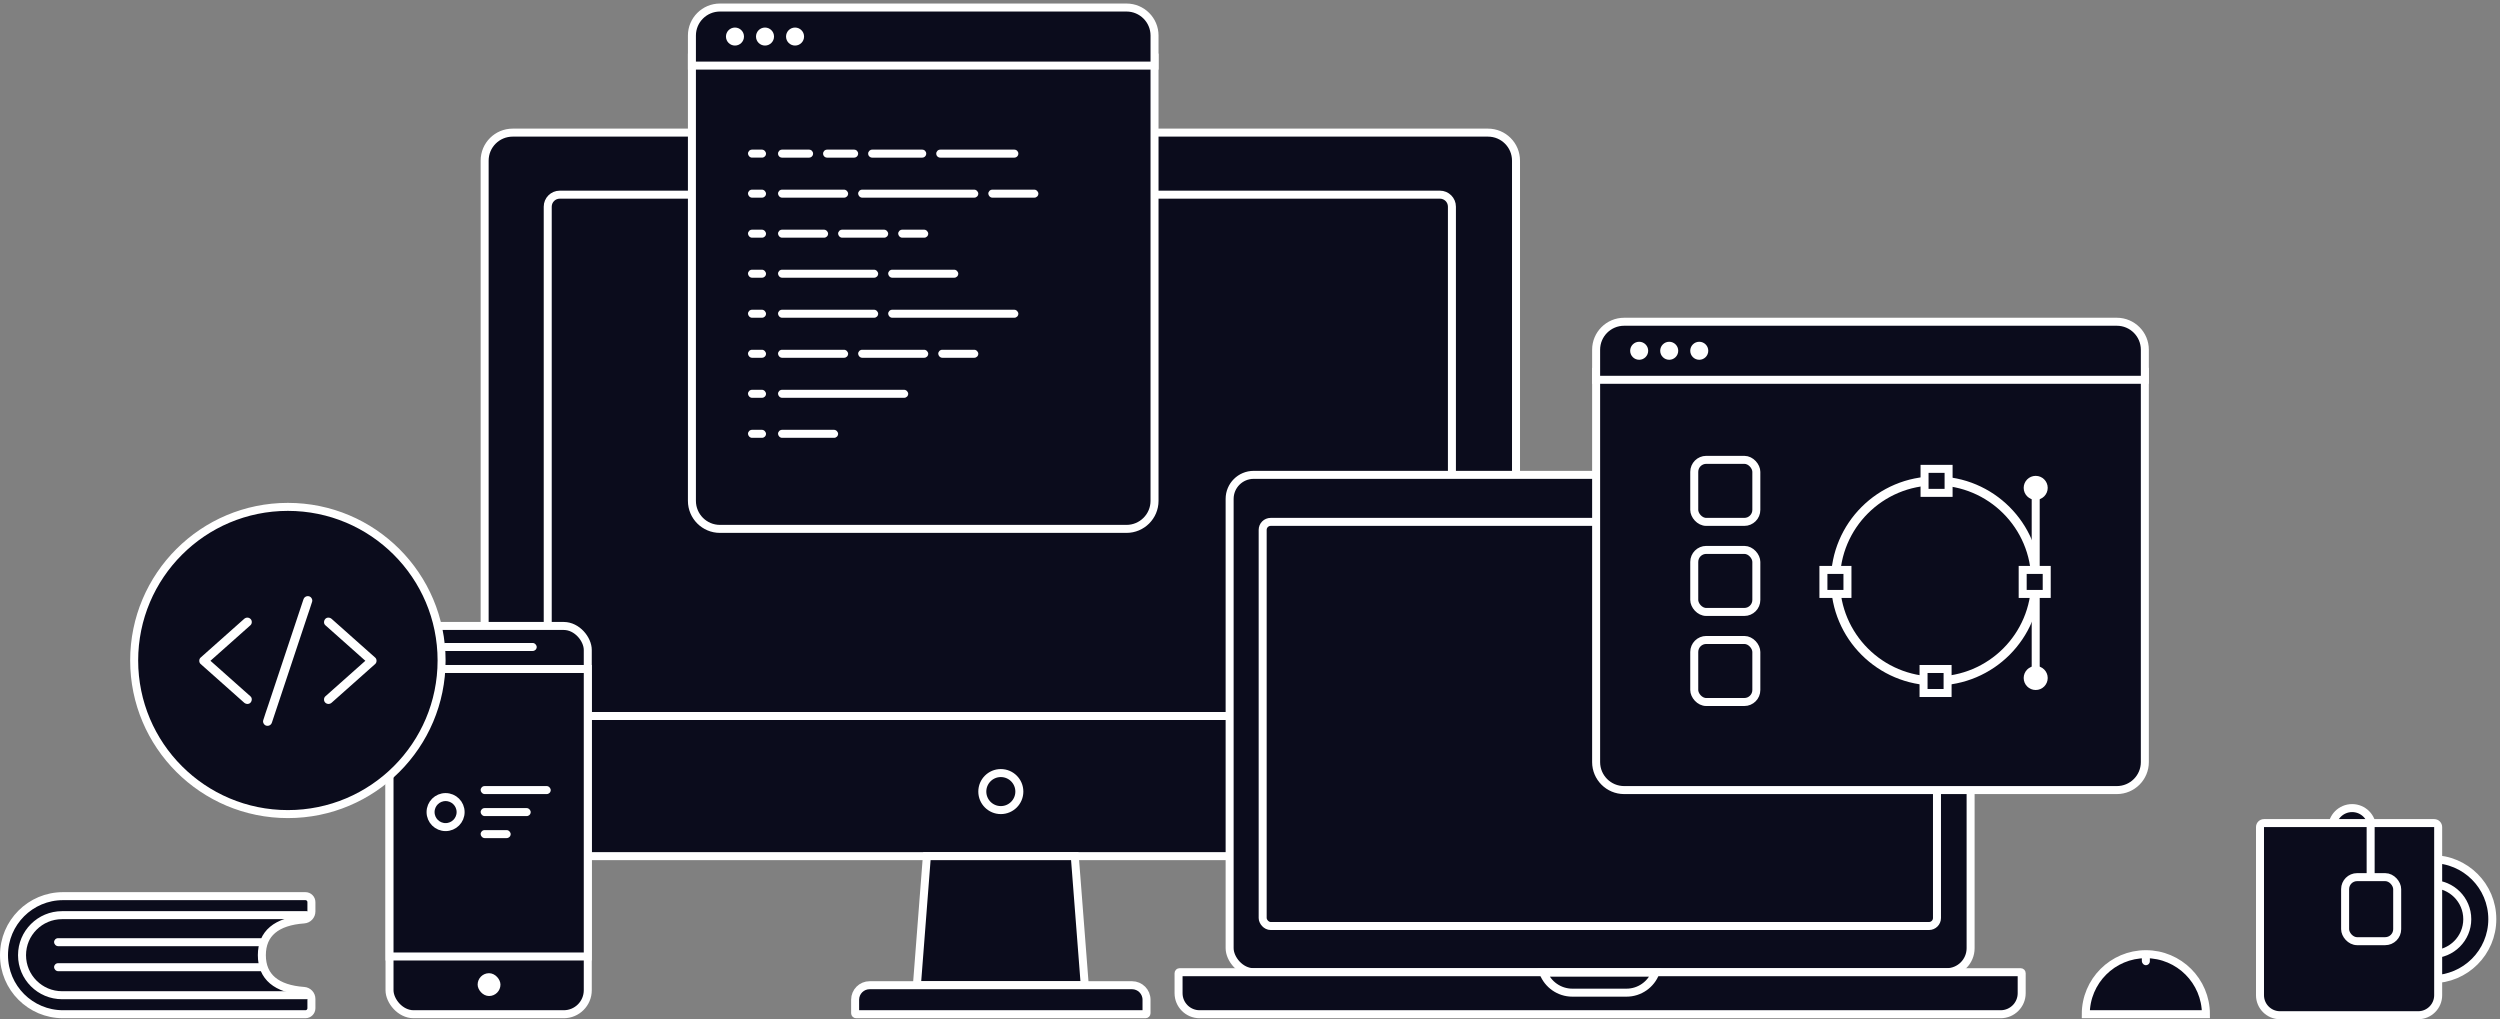 <?xml version="1.0" encoding="UTF-8"?>
<svg width="650px" height="265px" viewBox="0 0 650 265" version="1.1" xmlns="http://www.w3.org/2000/svg" xmlns:xlink="http://www.w3.org/1999/xlink">
    <rect x="0" y="0" width="650" height="265" fill="#808080" stroke="none"/>
    <!-- Generator: Sketch 59 (86127) - https://sketch.com -->
    <title>Group 32</title>
    <desc>Created with Sketch.</desc>
    <g id="Website" stroke="none" stroke-width="1" fill="none" fill-rule="evenodd">
        <g id="Group-32" transform="translate(0, 3)">
            <path d="M126.008,38.765 C126.008,34.738 129.264,31.482 133.298,31.482 L386.872,31.482 C390.899,31.482 394.162,34.74 394.162,38.765 L394.162,212.307 C394.162,216.334 390.906,219.591 386.872,219.591 L133.298,219.591 C129.271,219.591 126.008,216.332 126.008,212.307 L126.008,38.765 Z" id="Case" stroke="#FFF" stroke-width="2.081" fill="#0B0C1C"/>
            <path d="M142.41,50.737 C142.41,49.012 143.813,47.613 145.536,47.613 L374.374,47.613 C376.103,47.613 377.5,49.004 377.5,50.737 L377.5,180.042 C377.5,181.766 376.097,183.166 374.374,183.166 L145.536,183.166 C143.807,183.166 142.41,181.774 142.41,180.042 L142.41,50.737 Z" id="Case" stroke="#FFF" stroke-width="2.081" fill="#0B0C1C"/>
            <path d="M240.99,219.591 L279.441,219.591 L282.037,253.154 L238.394,253.154 L240.99,219.591 Z" id="Case" stroke="#FFF" stroke-width="2.081" fill="#0B0C1C"/>
            <path d="M222.334,253.411 L222.334,256.927 C222.334,259.007 224.024,260.699 226.104,260.699 L294.326,260.699 C296.402,260.699 298.096,259.007 298.096,256.927 L298.096,253.411 C298.096,253.266 297.984,253.154 297.835,253.154 L222.596,253.154 C222.45,253.154 222.334,253.269 222.334,253.411 Z" id="Keyboard" stroke="#FFF" stroke-width="2.081" fill="#0B0C1C" transform="translate(260.215, 256.927) scale(1, -1) translate(-260.215, -256.927) "/>
            <ellipse id="Oval-6" stroke="#FFF" stroke-width="2.081" cx="260.215" cy="202.809" rx="4.816" ry="4.813"/>
            <rect id="Case" stroke="#FFF" stroke-width="2.081" fill="#0B0C1C" x="101.275" y="159.75" width="51.547" height="100.949" rx="6.244"/>
            <path d="M101.275,170.937 L152.822,170.937 L152.822,245.687 L101.275,245.687 L101.275,170.937 Z" id="Case" stroke="#FFF" stroke-width="2.081" fill="#0B0C1C"/>
            <rect id="Rectangle-11" fill="#FFF" x="114.812" y="164.173" width="24.733" height="2.081" rx="1.041"/>
            <rect id="Rectangle-11" fill="#FFF" x="124.185" y="250.032" width="5.936" height="5.932" rx="2.966"/>
            <ellipse id="Oval-6" stroke="#FFF" stroke-width="2.081" fill="#0B0C1C" cx="115.854" cy="208.143" rx="3.905" ry="3.903"/>
            <rect id="Rectangle-11" fill="#FFF" x="124.966" y="201.378" width="18.224" height="2.081" rx="1.041"/>
            <rect id="Rectangle-11" fill="#FFF" x="124.966" y="207.102" width="13.017" height="2.081" rx="1.041"/>
            <rect id="Rectangle-11" fill="#FFF" x="124.966" y="212.826" width="7.81" height="2.081" rx="1.041"/>
            <ellipse id="Oval-7" stroke="#FFF" stroke-width="2.081" fill="#0B0C1C" cx="74.849" cy="168.726" rx="39.964" ry="39.937"/>
            <rect id="Case" stroke="#FFF" stroke-width="2.081" fill="#0B0C1C" x="319.705" y="120.463" width="192.654" height="129.309" rx="6.244"/>
            <path d="M306.426,250.026 L306.426,255.235 C306.426,258.248 308.874,260.699 311.888,260.699 L520.176,260.699 C523.187,260.699 525.638,258.25 525.638,255.235 L525.638,250.026 C525.638,249.884 525.525,249.772 525.379,249.772 L306.685,249.772 C306.539,249.772 306.426,249.884 306.426,250.026 Z" id="Keyboard" stroke="#FFF" stroke-width="2.081" fill="#0B0C1C"/>
            <path d="M430.429,249.889 L401.27,249.888 C402.434,252.961 405.402,255.092 408.808,255.092 L422.891,255.092 C426.297,255.092 429.265,252.962 430.429,249.889 Z" id="Notch" stroke="#FFF" stroke-width="2.081" fill="#0B0C1C"/>
            <rect id="Screen" stroke="#FFF" stroke-width="2.081" fill="#0B0C1C" x="328.295" y="132.691" width="175.32" height="105.073" rx="2.081"/>
            <ellipse id="Oval-3" fill="#293347" cx="254.358" cy="49.954" rx="1.302" ry="1.301"/>
            <path d="M179.899,11.968 L300.178,11.968 L300.178,127.228 C300.178,131.249 296.909,134.512 292.886,134.512 L187.191,134.512 C183.166,134.512 179.899,131.248 179.899,127.228 L179.899,11.968 Z" id="Case" stroke="#FFF" stroke-width="2.081" fill="#0B0C1C"/>
            <path d="M179.899,6.238 C179.899,2.22 183.169,-1.041 187.191,-1.041 L292.886,-1.041 C296.913,-1.041 300.178,2.216 300.178,6.238 L300.178,14.05 L179.899,14.05 L179.899,6.238 Z" id="Case" stroke="#FFF" stroke-width="2.081" fill="#0B0C1C"/>
            <ellipse id="Oval-5" fill="#FFF" cx="191.094" cy="6.504" rx="2.343" ry="2.342"/>
            <ellipse id="Oval-5" fill="#FFF" cx="198.904" cy="6.504" rx="2.343" ry="2.342"/>
            <ellipse id="Oval-5" fill="#FFF" cx="206.714" cy="6.504" rx="2.343" ry="2.342"/>
            <rect id="Rectangle-11" fill="#FFF" x="194.478" y="87.94" width="4.686" height="2.081" rx="1.041"/>
            <rect id="Rectangle-11" fill="#FFF" x="194.478" y="35.905" width="4.686" height="2.081" rx="1.041"/>
            <path d="M203.329,35.905 L210.36,35.905 C210.935,35.905 211.401,36.371 211.401,36.945 C211.401,37.52 210.935,37.986 210.36,37.986 L203.329,37.986 C202.754,37.986 202.288,37.52 202.288,36.945 C202.288,36.371 202.754,35.905 203.329,35.905 Z" id="Rectangle-11" fill="#FFF"/>
            <path d="M215.045,35.905 L222.075,35.905 C222.65,35.905 223.116,36.371 223.116,36.945 C223.116,37.52 222.65,37.986 222.075,37.986 L215.045,37.986 C214.47,37.986 214.004,37.52 214.004,36.945 C214.004,36.371 214.47,35.905 215.045,35.905 Z" id="Rectangle-11" fill="#FFF"/>
            <path d="M226.76,35.905 L239.779,35.905 C240.354,35.905 240.82,36.371 240.82,36.945 C240.82,37.52 240.354,37.986 239.779,37.986 L226.76,37.986 C226.186,37.986 225.72,37.52 225.72,36.945 C225.72,36.371 226.186,35.905 226.76,35.905 Z" id="Rectangle-11" fill="#FFF"/>
            <path d="M244.464,35.905 L263.731,35.905 C264.305,35.905 264.771,36.371 264.771,36.945 C264.771,37.52 264.305,37.986 263.731,37.986 L244.464,37.986 C243.889,37.986 243.423,37.52 243.423,36.945 C243.423,36.371 243.889,35.905 244.464,35.905 Z" id="Rectangle-11" fill="#FFF"/>
            <rect id="Rectangle-11" fill="#FFF" x="194.478" y="46.312" width="4.686" height="2.081" rx="1.041"/>
            <rect id="Rectangle-11" fill="#FFF" x="194.478" y="56.719" width="4.686" height="2.081" rx="1.041"/>
            <rect id="Rectangle-11" fill="#FFF" x="194.478" y="67.126" width="4.686" height="2.081" rx="1.041"/>
            <rect id="Rectangle-11" fill="#FFF" x="194.478" y="77.533" width="4.686" height="2.081" rx="1.041"/>
            <rect id="Rectangle-11" fill="#FFF" x="194.478" y="98.348" width="4.686" height="2.081" rx="1.041"/>
            <rect id="Rectangle-11" fill="#FFF" x="194.478" y="108.755" width="4.686" height="2.081" rx="1.041"/>
            <rect id="Rectangle-11" fill="#FFF" x="202.288" y="46.312" width="18.224" height="2.081" rx="1.041"/>
            <rect id="Rectangle-11" fill="#FFF" x="223.116" y="46.312" width="31.241" height="2.081" rx="1.041"/>
            <rect id="Rectangle-11" fill="#FFF" x="256.961" y="46.312" width="13.017" height="2.081" rx="1.041"/>
            <rect id="Rectangle-11" fill="#FFF" x="202.288" y="56.719" width="13.017" height="2.081" rx="1.041"/>
            <rect id="Rectangle-11" fill="#FFF" x="217.909" y="56.719" width="13.017" height="2.081" rx="1.041"/>
            <rect id="Rectangle-11" fill="#FFF" x="233.53" y="56.719" width="7.81" height="2.081" rx="1.041"/>
            <rect id="Rectangle-11" fill="#FFF" x="202.288" y="67.126" width="26.035" height="2.081" rx="1.041"/>
            <rect id="Rectangle-11" fill="#FFF" x="230.926" y="67.126" width="18.224" height="2.081" rx="1.041"/>
            <rect id="Rectangle-11" fill="#FFF" x="202.288" y="77.533" width="26.035" height="2.081" rx="1.041"/>
            <rect id="Rectangle-11" fill="#FFF" x="230.926" y="77.533" width="33.845" height="2.081" rx="1.041"/>
            <rect id="Rectangle-11" fill="#FFF" x="202.288" y="87.94" width="18.224" height="2.081" rx="1.041"/>
            <rect id="Rectangle-11" fill="#FFF" x="223.116" y="87.94" width="18.224" height="2.081" rx="1.041"/>
            <rect id="Rectangle-11" fill="#FFF" x="243.944" y="87.94" width="10.414" height="2.081" rx="1.041"/>
            <rect id="Rectangle-11" fill="#FFF" x="202.288" y="98.348" width="33.845" height="2.081" rx="1.041"/>
            <rect id="Rectangle-11" fill="#FFF" x="202.288" y="108.755" width="15.621" height="2.081" rx="1.041"/>
            <path d="M414.991,93.664 L557.659,93.664 L557.659,195.143 C557.659,199.163 554.4,202.419 550.374,202.419 L422.277,202.419 C418.256,202.419 414.991,199.157 414.991,195.143 L414.991,93.664 Z" id="Case" stroke="#FFF" stroke-width="2.081" fill="#0B0C1C"/>
            <path d="M414.991,87.934 C414.991,83.913 418.251,80.655 422.277,80.655 L550.374,80.655 C554.398,80.655 557.659,83.912 557.659,87.934 L557.659,95.746 L414.991,95.746 L414.991,87.934 Z" id="Case" stroke="#FFF" stroke-width="2.081" fill="#0B0C1C"/>
            <ellipse id="Oval-5" fill="#FFF" cx="426.186" cy="88.201" rx="2.343" ry="2.342"/>
            <ellipse id="Oval-5" fill="#FFF" cx="433.996" cy="88.201" rx="2.343" ry="2.342"/>
            <ellipse id="Oval-5" fill="#FFF" cx="441.806" cy="88.201" rx="2.343" ry="2.342"/>
            <ellipse id="Oval-6" stroke="#FFF" stroke-width="2.342" fill="#0B0C1C" cx="503.248" cy="148.042" rx="26.035" ry="26.018"/>
            <path d="M500.383,118.902 L500.383,125.146 L506.633,125.146 L506.633,118.902 L500.383,118.902 Z" id="Rectangle-12" stroke="#FFF" stroke-width="2.081" fill="#0B0C1C"/>
            <path d="M500.123,170.937 L500.123,177.182 L506.373,177.182 L506.373,170.937 L500.123,170.937 Z" id="Rectangle-12" stroke="#FFF" stroke-width="2.081" fill="#0B0C1C"/>
            <path d="M474.089,145.18 L474.089,151.424 L480.338,151.424 L480.338,145.18 L474.089,145.18 Z" id="Rectangle-12" stroke="#FFF" stroke-width="2.081" fill="#0B0C1C"/>
            <path d="M525.897,145.18 L525.897,151.424 L532.147,151.424 L532.147,145.18 L525.897,145.18 Z" id="Rectangle-12" stroke="#FFF" stroke-width="2.081" fill="#0B0C1C"/>
            <line x1="529.282" y1="124.626" x2="529.282" y2="144.139" id="Line" stroke="#FFF" stroke-width="2.081" stroke-linecap="square"/>
            <line x1="529.282" y1="151.944" x2="529.282" y2="171.458" id="Line" stroke="#FFF" stroke-width="2.081" stroke-linecap="square"/>
            <ellipse id="Oval-5" fill="#FFF" cx="529.282" cy="123.845" rx="3.124" ry="3.122"/>
            <ellipse id="Oval-5" fill="#FFF" cx="529.282" cy="173.279" rx="3.124" ry="3.122"/>
            <g id="Group-60" transform="translate(439.463, 115.519)" fill="#0B0C1C" stroke="#FFF" stroke-width="2.081">
                <rect id="Rectangle-15" x="1.041" y="1.041" width="16.143" height="16.131" rx="3.122"/>
                <rect id="Rectangle-15" x="1.041" y="24.457" width="16.143" height="16.131" rx="3.122"/>
                <rect id="Rectangle-15" x="1.041" y="47.873" width="16.143" height="16.131" rx="3.122"/>
            </g>
            <ellipse id="Oval-8" stroke="#FFF" stroke-width="2.081" fill="#0B0C1C" cx="632.379" cy="235.982" rx="15.621" ry="15.611"/>
            <ellipse id="Oval-8" stroke="#FFF" stroke-width="2.081" fill="#0B0C1C" cx="632.379" cy="235.982" rx="9.112" ry="9.106"/>
            <ellipse id="Oval-8" stroke="#FFF" stroke-width="2.081" fill="#0B0C1C" cx="611.552" cy="212.306" rx="5.207" ry="5.204"/>
            <path d="M588.64,211.005 C588.065,211.005 587.599,211.471 587.599,212.046 L587.599,255.756 C587.599,258.63 589.929,260.959 592.803,260.959 L628.72,260.959 C631.594,260.959 633.924,258.63 633.924,255.756 L633.924,212.046 C633.924,211.471 633.458,211.005 632.883,211.005 L588.64,211.005 Z" id="Rectangle-16" stroke="#FFF" stroke-width="2.081" fill="#0B0C1C"/>
            <rect id="Rectangle-16" stroke="#FFF" stroke-width="2.081" fill="#0B0C1C" x="609.729" y="225.055" width="13.539" height="16.651" rx="3.122"/>
            <line x1="616.368" y1="211.395" x2="616.368" y2="223.233" id="Line-2" stroke="#FFF" stroke-width="2.081" stroke-linecap="square"/>
            <path d="M557.92,260.699 C566.548,260.699 573.541,260.699 573.541,260.699 C573.541,252.078 566.548,245.088 557.92,245.088 C549.293,245.088 542.3,252.078 542.3,260.699 C542.3,260.699 549.293,260.699 557.92,260.699 Z" id="Oval-8" stroke="#FFF" stroke-width="2.081" fill="#0B0C1C"/>
            <rect id="Rectangle-11" fill="#FFF" x="556.879" y="244.568" width="2.083" height="3.382" rx="1.041"/>
            <path d="M16.391,229.998 C7.913,229.998 1.041,236.871 1.041,245.349 C1.041,253.827 7.913,260.699 16.391,260.699 L79.407,260.699 C80.269,260.699 80.968,260 80.968,259.138 L80.968,256.722 C80.968,255.63 80.124,254.723 79.034,254.646 C71.88,254.138 68.081,250.995 68.081,245.349 C68.081,239.702 71.88,236.559 79.034,236.051 C80.124,235.974 80.968,235.067 80.968,233.975 L80.968,231.559 C80.968,230.697 80.269,229.998 79.407,229.998 L16.391,229.998 Z" id="Rectangle-17" stroke="#FFF" stroke-width="2.081" fill="#0B0C1C"/>
            <path d="M80.186,255.3 C80.186,255.552 79.982,255.756 79.73,255.756 L79.73,255.756 L72.353,255.756 L16.141,255.756 C10.39,255.756 5.728,251.096 5.728,245.349 C5.728,239.601 10.39,234.941 16.141,234.941 L72.353,234.941 L79.73,234.941 L79.73,234.941 C79.982,234.941 80.186,235.146 80.186,235.397" id="Rectangle-19" stroke="#FFF" stroke-width="2.081"/>
            <rect id="Rectangle-18" fill="#FFF" x="14.059" y="240.926" width="54.673" height="2.081" rx="1.041"/>
            <rect id="Rectangle-18" fill="#FFF" x="14.059" y="247.43" width="54.673" height="2.081" rx="1.041"/>
            <path d="M65.127,178.055 C63.849,176.92 62.571,175.785 61.294,174.65 C59.257,172.843 57.227,171.03 55.191,169.223 C54.724,168.812 54.258,168.395 53.797,167.983 C53.797,168.528 53.797,169.078 53.797,169.622 C55.074,168.487 56.352,167.352 57.63,166.217 C59.666,164.41 61.696,162.597 63.732,160.79 C64.199,160.379 64.666,159.962 65.127,159.551 C65.582,159.145 65.576,158.317 65.127,157.912 C64.642,157.466 63.966,157.477 63.475,157.912 C62.198,159.047 60.92,160.182 59.642,161.317 C57.606,163.124 55.576,164.937 53.54,166.744 C53.073,167.155 52.607,167.572 52.146,167.983 C51.696,168.383 51.696,169.223 52.146,169.622 C53.423,170.758 54.701,171.893 55.979,173.028 C58.015,174.835 60.045,176.648 62.081,178.455 C62.548,178.866 63.015,179.283 63.475,179.694 C63.931,180.1 64.683,180.175 65.127,179.694 C65.535,179.254 65.611,178.489 65.127,178.055 L65.127,178.055 Z" id="Shape" fill="#FFF" fill-rule="nonzero"/>
            <path d="M84.583,159.554 C85.86,160.689 87.138,161.824 88.416,162.959 C90.452,164.766 92.482,166.579 94.518,168.386 C94.985,168.797 95.452,169.214 95.912,169.625 C95.912,169.081 95.912,168.531 95.912,167.986 C94.635,169.121 93.357,170.256 92.079,171.392 C90.043,173.199 88.013,175.011 85.977,176.818 C85.51,177.23 85.043,177.647 84.583,178.058 C84.128,178.463 84.133,179.291 84.583,179.697 C85.067,180.143 85.744,180.131 86.234,179.697 C87.511,178.562 88.789,177.427 90.067,176.291 C92.103,174.484 94.133,172.672 96.169,170.865 C96.636,170.453 97.103,170.036 97.563,169.625 C98.013,169.226 98.013,168.386 97.563,167.986 C96.286,166.851 95.008,165.716 93.73,164.581 C91.694,162.774 89.664,160.961 87.628,159.154 C87.161,158.743 86.695,158.326 86.234,157.914 C85.779,157.509 85.026,157.434 84.583,157.914 C84.174,158.355 84.098,159.119 84.583,159.554 L84.583,159.554 Z" id="Shape" fill="#FFF" fill-rule="nonzero"/>
            <path d="M70.694,184.876 C71.044,183.833 71.388,182.791 71.738,181.742 C72.572,179.235 73.407,176.733 74.241,174.225 C75.244,171.202 76.248,168.184 77.257,165.161 C78.126,162.549 78.996,159.937 79.865,157.325 C80.279,156.056 80.746,154.794 81.131,153.508 C81.137,153.491 81.143,153.473 81.148,153.456 C81.341,152.883 80.927,152.164 80.332,152.031 C79.69,151.886 79.101,152.222 78.896,152.842 C78.546,153.885 78.202,154.927 77.852,155.975 C77.018,158.483 76.184,160.985 75.349,163.493 C74.346,166.516 73.342,169.534 72.333,172.557 C71.464,175.169 70.595,177.781 69.725,180.393 C69.311,181.656 68.844,182.918 68.459,184.204 C68.453,184.221 68.448,184.239 68.442,184.256 C68.249,184.829 68.663,185.548 69.259,185.681 C69.9,185.826 70.49,185.49 70.694,184.876 L70.694,184.876 Z" id="Shape" fill="#FFF" fill-rule="nonzero"/>
        </g>
    </g>
</svg>